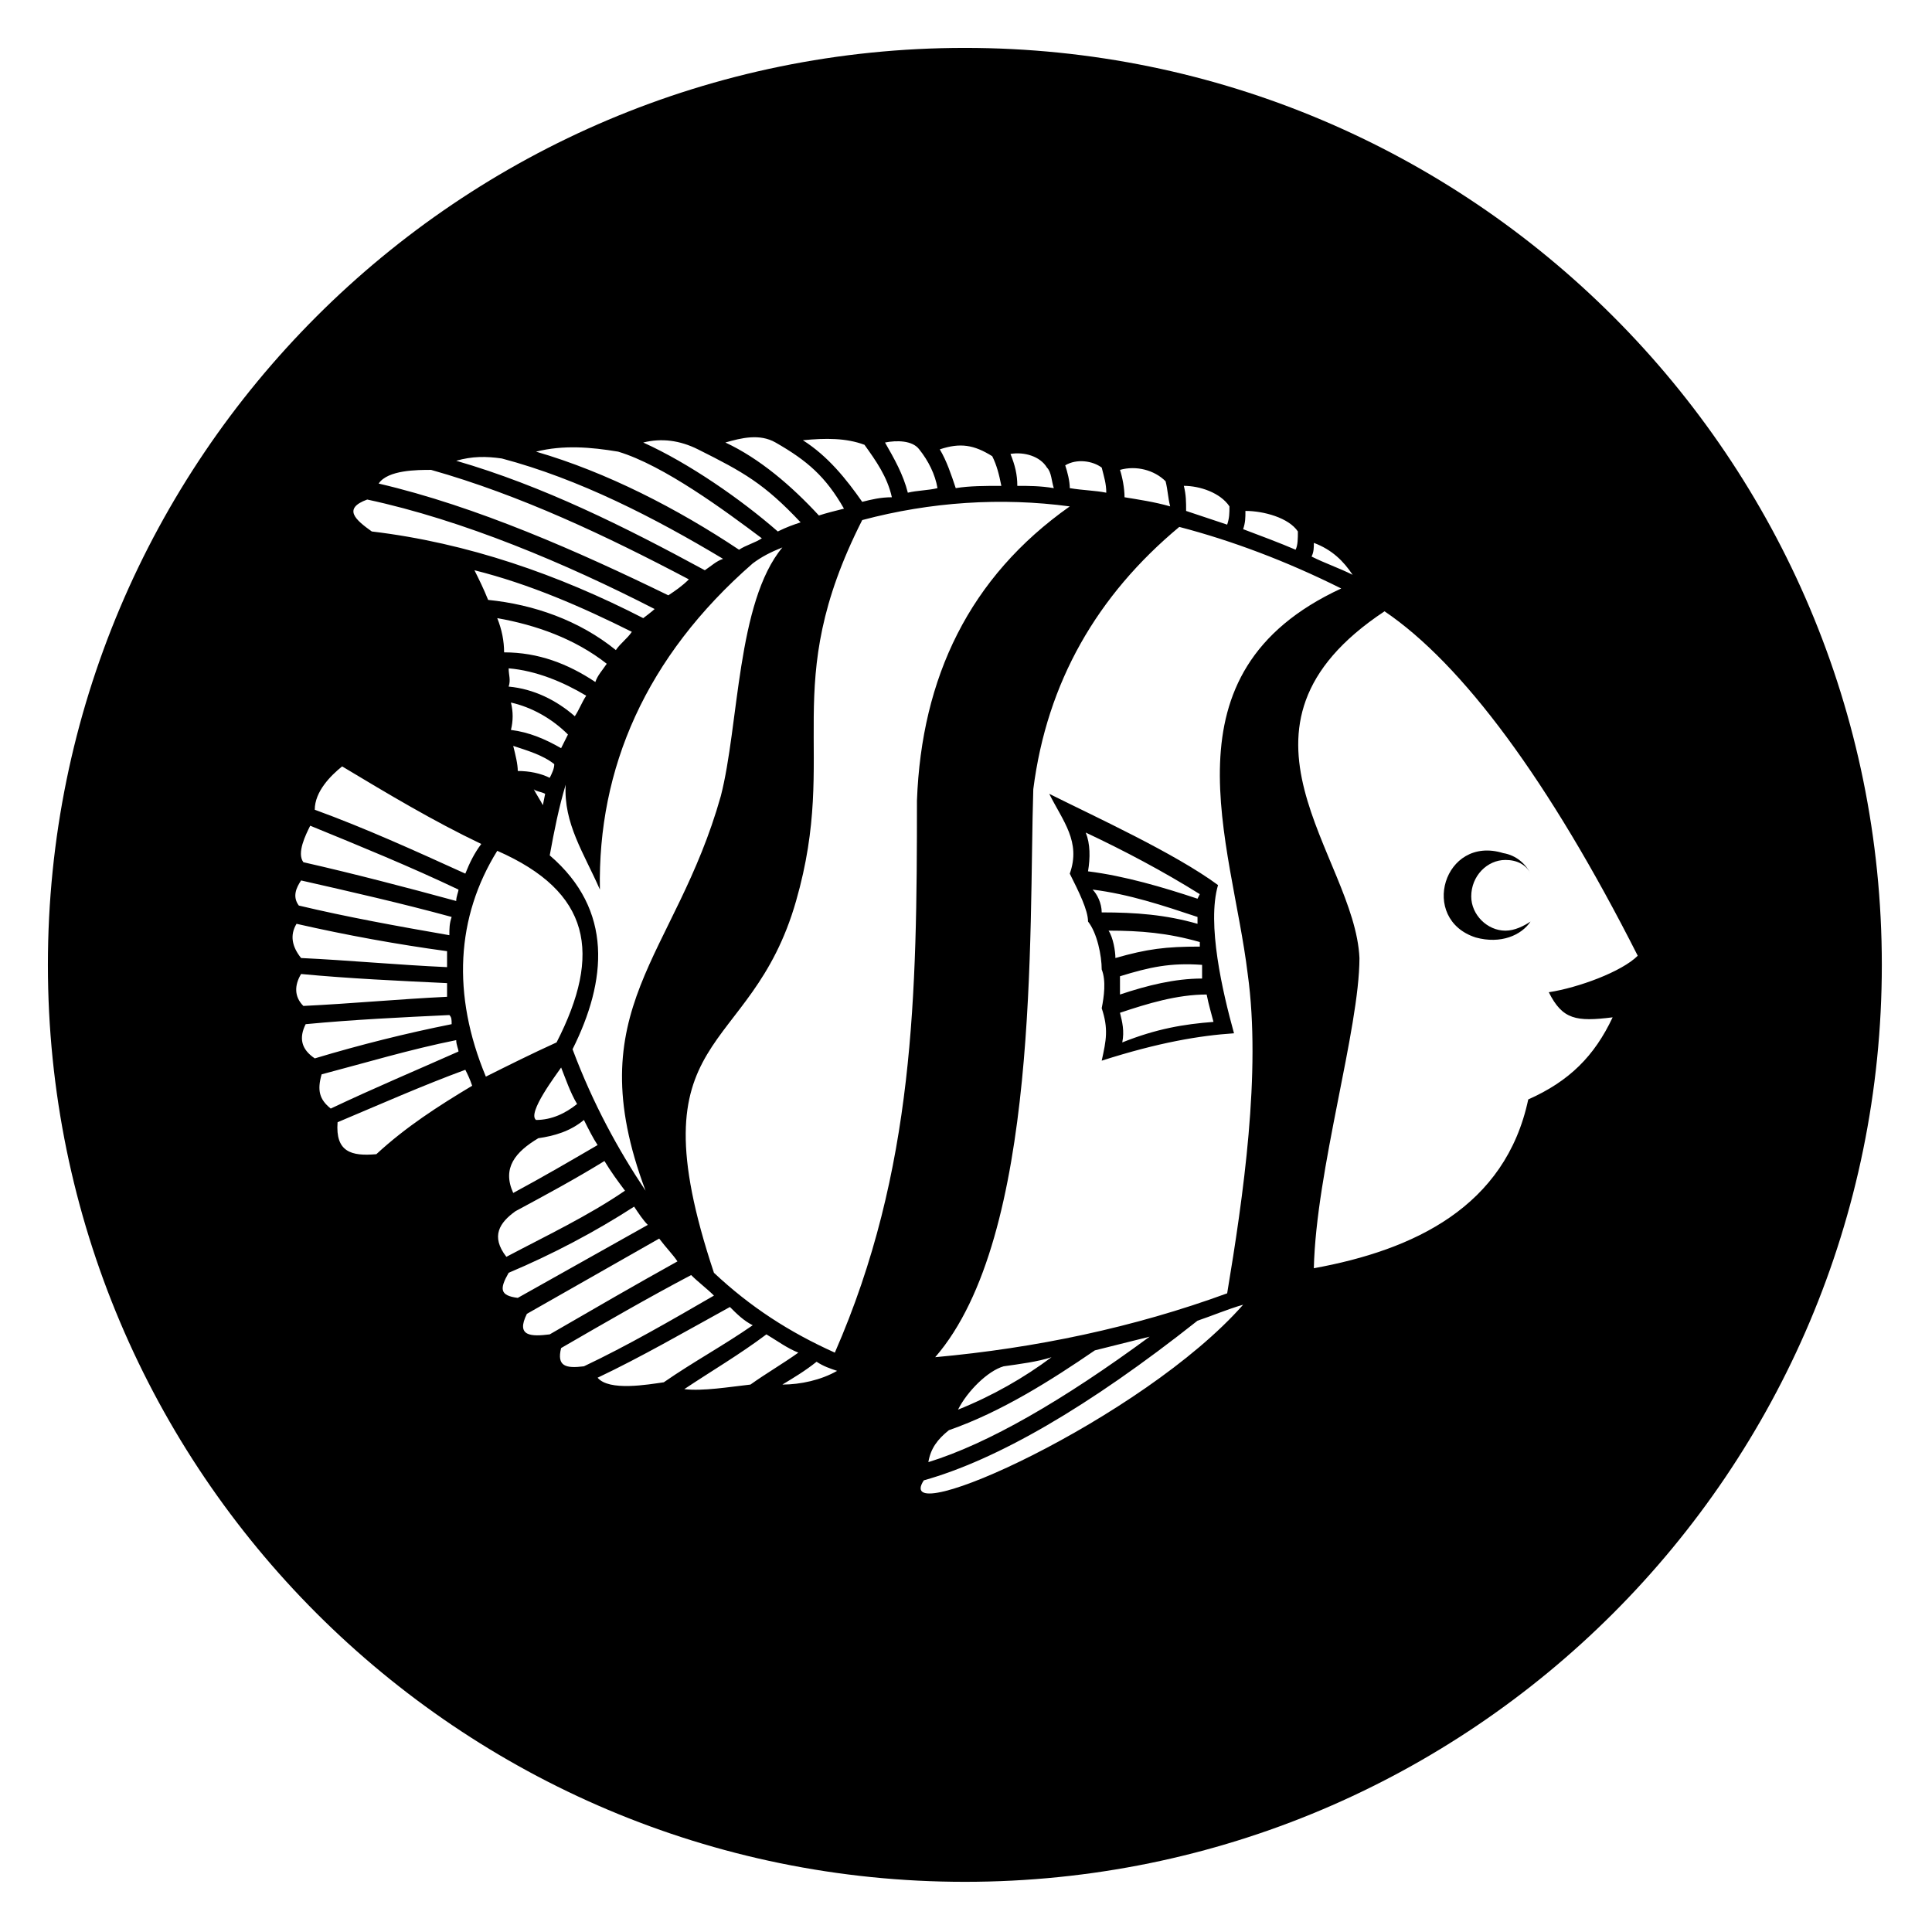 <?xml version="1.0" encoding="utf-8"?>
<!-- Generator: Adobe Illustrator 24.2.1, SVG Export Plug-In . SVG Version: 6.00 Build 0)  -->
<svg version="1.1" id="Layer_1" xmlns="http://www.w3.org/2000/svg" xmlns:xlink="http://www.w3.org/1999/xlink" x="0px" y="0px"
	 viewBox="0 0 100 100" enable-background="new 0 0 100 100" xml:space="preserve">
<g>
	<path fill-rule="evenodd" clip-rule="evenodd" d="M49.941,2.479c26.21,0,47.462,21.251,47.462,47.462S76.151,97.403,49.941,97.403
		S2.479,76.151,2.479,49.941S23.731,2.479,49.941,2.479z M43.329,70.956c-0.354-0.118-0.708-0.236-1.063-0.472
		c-0.59,0.472-1.181,0.826-1.771,1.181C41.44,71.665,42.503,71.429,43.329,70.956z M80.165,51.358
		c1.535-0.236,3.778-1.063,4.604-1.889c-4.604-9.091-9.091-15.112-13.105-17.828c-9.091,6.021-1.535,12.633-1.299,17.946
		c0,3.66-2.243,10.98-2.361,16.057c5.195-0.945,9.917-3.188,11.098-8.737c2.125-0.945,3.424-2.243,4.368-4.25
		C81.582,52.893,80.874,52.774,80.165,51.358z M77.804,44.156c0.708,0.118,1.181,0.59,1.417,1.063
		c-0.236-0.472-0.708-0.708-1.299-0.708c-0.945,0-1.771,0.826-1.771,1.889c0,0.945,0.826,1.771,1.771,1.771
		c0.472,0,0.945-0.236,1.299-0.472c-0.472,0.708-1.535,1.181-2.834,0.826C73.436,47.58,74.734,43.211,77.804,44.156z M25.738,44.038
		c-2.125,3.424-2.361,7.438-0.59,11.688c1.181-0.59,2.361-1.181,3.66-1.771C31.169,49.351,30.579,46.163,25.738,44.038z
		 M24.439,56.198c-0.118-0.354-0.236-0.59-0.354-0.826c-2.243,0.826-4.368,1.771-6.612,2.715c-0.118,1.535,0.708,1.771,2.007,1.653
		C21.015,58.323,22.668,57.261,24.439,56.198z M23.731,54.427c0-0.118-0.118-0.354-0.118-0.59c-2.361,0.472-4.723,1.181-6.966,1.771
		c-0.236,0.826-0.118,1.299,0.472,1.771C19.362,56.316,21.606,55.372,23.731,54.427z M23.377,53.011c0-0.236,0-0.354-0.118-0.472
		c-2.479,0.118-4.959,0.236-7.438,0.472c-0.354,0.708-0.236,1.299,0.472,1.771l0,0l0,0C18.654,54.073,21.015,53.483,23.377,53.011z
		 M23.14,51.594c0-0.236,0-0.472,0-0.708c-2.479-0.118-5.077-0.236-7.556-0.472c-0.354,0.59-0.354,1.181,0.118,1.653
		C18.182,51.948,20.661,51.712,23.14,51.594z M23.14,50.059c0-0.236,0-0.59,0-0.826c-2.597-0.354-5.195-0.826-7.792-1.417
		c-0.354,0.59-0.236,1.181,0.236,1.771C18.064,49.705,20.543,49.941,23.14,50.059z M23.259,48.406c0-0.354,0-0.59,0.118-0.945
		c-2.597-0.708-5.195-1.299-7.792-1.889c-0.236,0.354-0.472,0.826-0.118,1.299C17.946,47.462,20.543,47.934,23.259,48.406z
		 M23.613,46.635c0-0.236,0.118-0.472,0.118-0.59c-2.479-1.181-5.077-2.243-7.674-3.306c-0.236,0.472-0.708,1.417-0.354,1.889
		C18.3,45.218,21.015,45.927,23.613,46.635z M24.085,45.218c0.236-0.59,0.472-1.063,0.826-1.535
		c-2.479-1.181-4.841-2.597-7.202-4.014c-0.59,0.472-1.417,1.299-1.417,2.243C18.89,42.857,21.488,44.038,24.085,45.218z
		 M61.039,27.273c-4.25,3.542-6.848,8.028-7.556,13.577c-0.236,7.32,0.354,23.14-5.077,29.398
		c5.195-0.472,10.272-1.535,15.112-3.306c0.826-4.959,1.771-11.452,1.063-16.529c-0.826-6.848-4.604-15.584,4.841-19.953
		C66.588,29.044,63.754,27.981,61.039,27.273z M63.872,53.483c-1.771,0.118-3.896,0.472-6.848,1.417
		c0.236-1.063,0.354-1.653,0-2.715c0.118-0.59,0.236-1.417,0-2.007c0-0.708-0.236-1.889-0.708-2.479c0-0.59-0.472-1.535-0.945-2.479
		c0.59-1.653-0.354-2.715-1.063-4.132c2.361,1.181,6.494,3.07,8.737,4.723C62.456,47.816,63.282,51.358,63.872,53.483z
		 M62.81,52.893c-0.118-0.472-0.236-0.826-0.354-1.417c-1.535,0-3.07,0.472-4.486,0.945c0.118,0.472,0.236,0.945,0.118,1.535
		C59.858,53.247,61.275,53.011,62.81,52.893z M62.22,50.649c0-0.236,0-0.472,0-0.708c-1.653-0.118-2.715,0.118-4.25,0.59
		c0,0.354,0,0.59,0,0.945C59.386,51.004,60.803,50.649,62.22,50.649z M62.102,48.996V48.76c-1.653-0.472-3.07-0.59-4.723-0.59
		c0.236,0.354,0.354,1.063,0.354,1.417C59.386,49.115,60.331,48.996,62.102,48.996z M61.983,47.816v-0.354
		c-1.771-0.59-3.542-1.181-5.431-1.417c0.236,0.236,0.472,0.708,0.472,1.181C58.796,47.226,60.331,47.344,61.983,47.816z
		 M61.983,46.517l0.118-0.236c-1.889-1.181-3.896-2.243-5.903-3.188c0.236,0.59,0.236,1.299,0.118,2.007
		C58.205,45.336,60.213,45.927,61.983,46.517z M38.961,29.162c-5.549,4.841-8.028,10.626-7.91,16.883
		c-0.826-1.889-1.889-3.424-1.771-5.431c-0.354,1.181-0.59,2.361-0.826,3.66c3.306,2.834,2.952,6.494,1.181,10.035
		c1.063,2.834,2.361,5.195,3.778,7.32c-3.542-9.445,1.535-12.043,3.896-20.425c0.945-3.66,0.826-10.035,3.188-12.869
		C39.906,28.571,39.433,28.808,38.961,29.162z M44.628,26.919c-4.368,8.619-1.181,11.924-3.424,19.717
		c-2.361,8.264-8.501,6.494-4.25,19.244c1.889,1.771,3.896,3.07,6.257,4.132c4.132-9.445,4.25-18.536,4.25-28.571
		c0.236-6.375,2.715-11.57,7.91-15.23C51.83,25.738,48.17,25.974,44.628,26.919z M49.587,72.963
		c1.771-0.708,3.424-1.653,4.841-2.715c-0.708,0.236-1.653,0.354-2.479,0.472C51.122,70.956,50.059,72.019,49.587,72.963z
		 M56.671,69.894c-2.243,1.535-4.841,3.188-7.556,4.132c-0.59,0.472-0.945,0.945-1.063,1.653c3.07-0.945,6.966-3.188,11.452-6.493
		C58.56,69.421,57.615,69.658,56.671,69.894z M61.983,68.359c-5.667,4.486-10.39,7.202-14.168,8.264
		c-1.771,2.715,11.334-3.188,16.529-9.091C63.518,67.769,62.692,68.123,61.983,68.359z M68.005,28.099c0,0.236,0,0.472-0.118,0.708
		c0.708,0.354,1.417,0.59,2.125,0.945C69.54,29.044,68.949,28.453,68.005,28.099z M67.06,28.453c0.118-0.236,0.118-0.59,0.118-0.945
		c-0.472-0.708-1.771-1.063-2.715-1.063c0,0.354,0,0.59-0.118,0.945C65.289,27.745,66.234,28.099,67.06,28.453z M63.518,27.155
		c0.118-0.354,0.118-0.59,0.118-0.945c-0.472-0.708-1.535-1.063-2.361-1.063c0.118,0.472,0.118,0.826,0.118,1.299
		C62.102,26.682,62.81,26.919,63.518,27.155z M60.567,26.21c-0.118-0.472-0.118-0.826-0.236-1.299
		c-0.59-0.59-1.535-0.826-2.361-0.59c0.118,0.354,0.236,0.945,0.236,1.417C58.914,25.856,59.74,25.974,60.567,26.21z M57.261,25.502
		c0-0.472-0.118-0.826-0.236-1.299c-0.472-0.354-1.299-0.472-1.889-0.118c0.118,0.354,0.236,0.826,0.236,1.181
		C56.08,25.384,56.671,25.384,57.261,25.502z M54.545,25.266c-0.118-0.354-0.118-0.826-0.354-1.063
		c-0.354-0.59-1.181-0.826-1.889-0.708c0.236,0.59,0.354,1.063,0.354,1.653C53.247,25.148,53.837,25.148,54.545,25.266z
		 M51.83,25.148c-0.118-0.59-0.236-1.063-0.472-1.535c-0.945-0.59-1.653-0.708-2.715-0.354c0.354,0.59,0.59,1.299,0.826,2.007
		C50.177,25.148,51.004,25.148,51.83,25.148z M48.524,25.266c-0.118-0.708-0.472-1.417-0.945-2.007
		c-0.354-0.472-1.181-0.472-1.771-0.354c0.472,0.826,0.945,1.653,1.181,2.597C47.462,25.384,48.052,25.384,48.524,25.266z
		 M46.163,25.738c-0.236-1.063-0.826-1.889-1.417-2.715c-0.945-0.354-2.007-0.354-3.188-0.236c1.299,0.826,2.243,2.007,3.07,3.188
		C45.1,25.856,45.573,25.738,46.163,25.738z M43.684,26.328c-0.945-1.653-1.889-2.479-3.542-3.424c-0.826-0.472-1.771-0.236-2.597,0
		c1.771,0.826,3.424,2.243,4.841,3.778C42.739,26.564,43.211,26.446,43.684,26.328z M41.44,27.037
		c-1.889-2.007-2.952-2.597-5.313-3.778c-0.945-0.472-1.889-0.59-2.834-0.354c2.361,1.063,5.077,2.952,6.966,4.604
		C40.732,27.273,41.086,27.155,41.44,27.037z M39.433,27.863c-1.889-1.417-5.077-3.778-7.438-4.486c-1.417-0.236-2.834-0.354-4.25,0
		c3.66,1.063,7.32,2.952,10.508,5.077C38.607,28.217,39.079,28.099,39.433,27.863z M37.426,28.926
		c-3.542-2.125-7.438-4.132-11.452-5.195c-0.826-0.118-1.535-0.118-2.361,0.118c4.486,1.299,8.737,3.424,12.869,5.667
		C36.836,29.28,37.072,29.044,37.426,28.926z M35.655,29.988c-4.25-2.243-8.737-4.368-13.341-5.667c-0.708,0-2.243,0-2.715,0.708
		c5.077,1.181,10.39,3.542,14.994,5.785C34.947,30.579,35.301,30.342,35.655,29.988z M33.884,31.523
		c-4.604-2.361-9.917-4.604-14.876-5.667c-1.299,0.472-0.59,1.063,0.236,1.653c4.959,0.59,9.681,2.243,14.05,4.486
		C33.294,31.995,33.766,31.641,33.884,31.523z M25.738,31.995c0.236,0.59,0.354,1.181,0.354,1.771c1.771,0,3.306,0.59,4.723,1.535
		c0.118-0.354,0.354-0.59,0.59-0.945C29.752,33.058,27.745,32.349,25.738,31.995z M26.328,34.593c0,0.354,0.118,0.59,0,0.945
		c1.299,0.118,2.479,0.708,3.424,1.535c0.236-0.354,0.354-0.708,0.59-1.063C29.162,35.301,27.745,34.711,26.328,34.593z
		 M26.446,36.364c0.118,0.472,0.118,0.945,0,1.417c0.945,0.118,1.771,0.472,2.597,0.945c0.118-0.236,0.236-0.472,0.354-0.708
		C28.571,37.19,27.509,36.6,26.446,36.364z M26.564,38.607c0.118,0.472,0.236,0.945,0.236,1.299c0.59,0,1.181,0.118,1.653,0.354
		c0.118-0.236,0.236-0.472,0.236-0.708C28.099,39.079,27.273,38.843,26.564,38.607z M28.217,41.086
		c-0.236-0.118-0.472-0.118-0.59-0.236c0.118,0.236,0.354,0.59,0.472,0.826L28.217,41.086z M24.557,29.516
		c0.236,0.472,0.472,0.945,0.708,1.535c2.361,0.236,4.723,1.063,6.612,2.597c0.236-0.354,0.59-0.59,0.826-0.945
		C30.106,31.405,27.391,30.224,24.557,29.516z M34.357,71.547c1.535-1.063,3.07-1.889,4.604-2.952
		c-0.472-0.236-0.826-0.59-1.181-0.945c-2.361,1.299-4.604,2.597-6.848,3.66C31.523,72.019,33.53,71.665,34.357,71.547z
		 M39.669,69.067c-1.417,1.063-2.834,1.889-4.25,2.834c0.945,0.118,2.361-0.118,3.424-0.236c0.826-0.59,1.653-1.063,2.479-1.653
		C40.732,69.776,40.26,69.421,39.669,69.067z M30.224,70.72c2.243-1.063,4.486-2.361,6.73-3.66
		c-0.354-0.354-0.826-0.708-1.181-1.063c-2.243,1.181-4.486,2.479-6.73,3.778C28.808,70.72,29.28,70.838,30.224,70.72z
		 M28.453,69.067c2.243-1.299,4.486-2.597,6.612-3.778c-0.236-0.354-0.59-0.708-0.945-1.181l-6.848,3.896
		C26.682,69.185,27.509,69.185,28.453,69.067z M26.8,67.178l6.73-3.778c-0.236-0.236-0.472-0.59-0.708-0.945
		c-2.007,1.299-4.25,2.479-6.494,3.424C25.856,66.706,25.856,67.06,26.8,67.178z M26.21,65.053c2.007-1.063,4.25-2.125,6.139-3.424
		c-0.354-0.472-0.708-0.945-1.063-1.535c-1.535,0.945-3.07,1.771-4.604,2.597C25.856,63.282,25.384,63.991,26.21,65.053z
		 M26.564,61.747c1.535-0.826,2.952-1.653,4.368-2.479c-0.236-0.354-0.472-0.826-0.708-1.299c-0.708,0.59-1.535,0.826-2.361,0.945
		C26.682,59.622,25.974,60.449,26.564,61.747z M27.745,57.969c0.826,0,1.535-0.354,2.125-0.826c-0.354-0.59-0.59-1.299-0.826-1.889
		C28.808,55.608,27.273,57.615,27.745,57.969z"/>
</g>
</svg>

